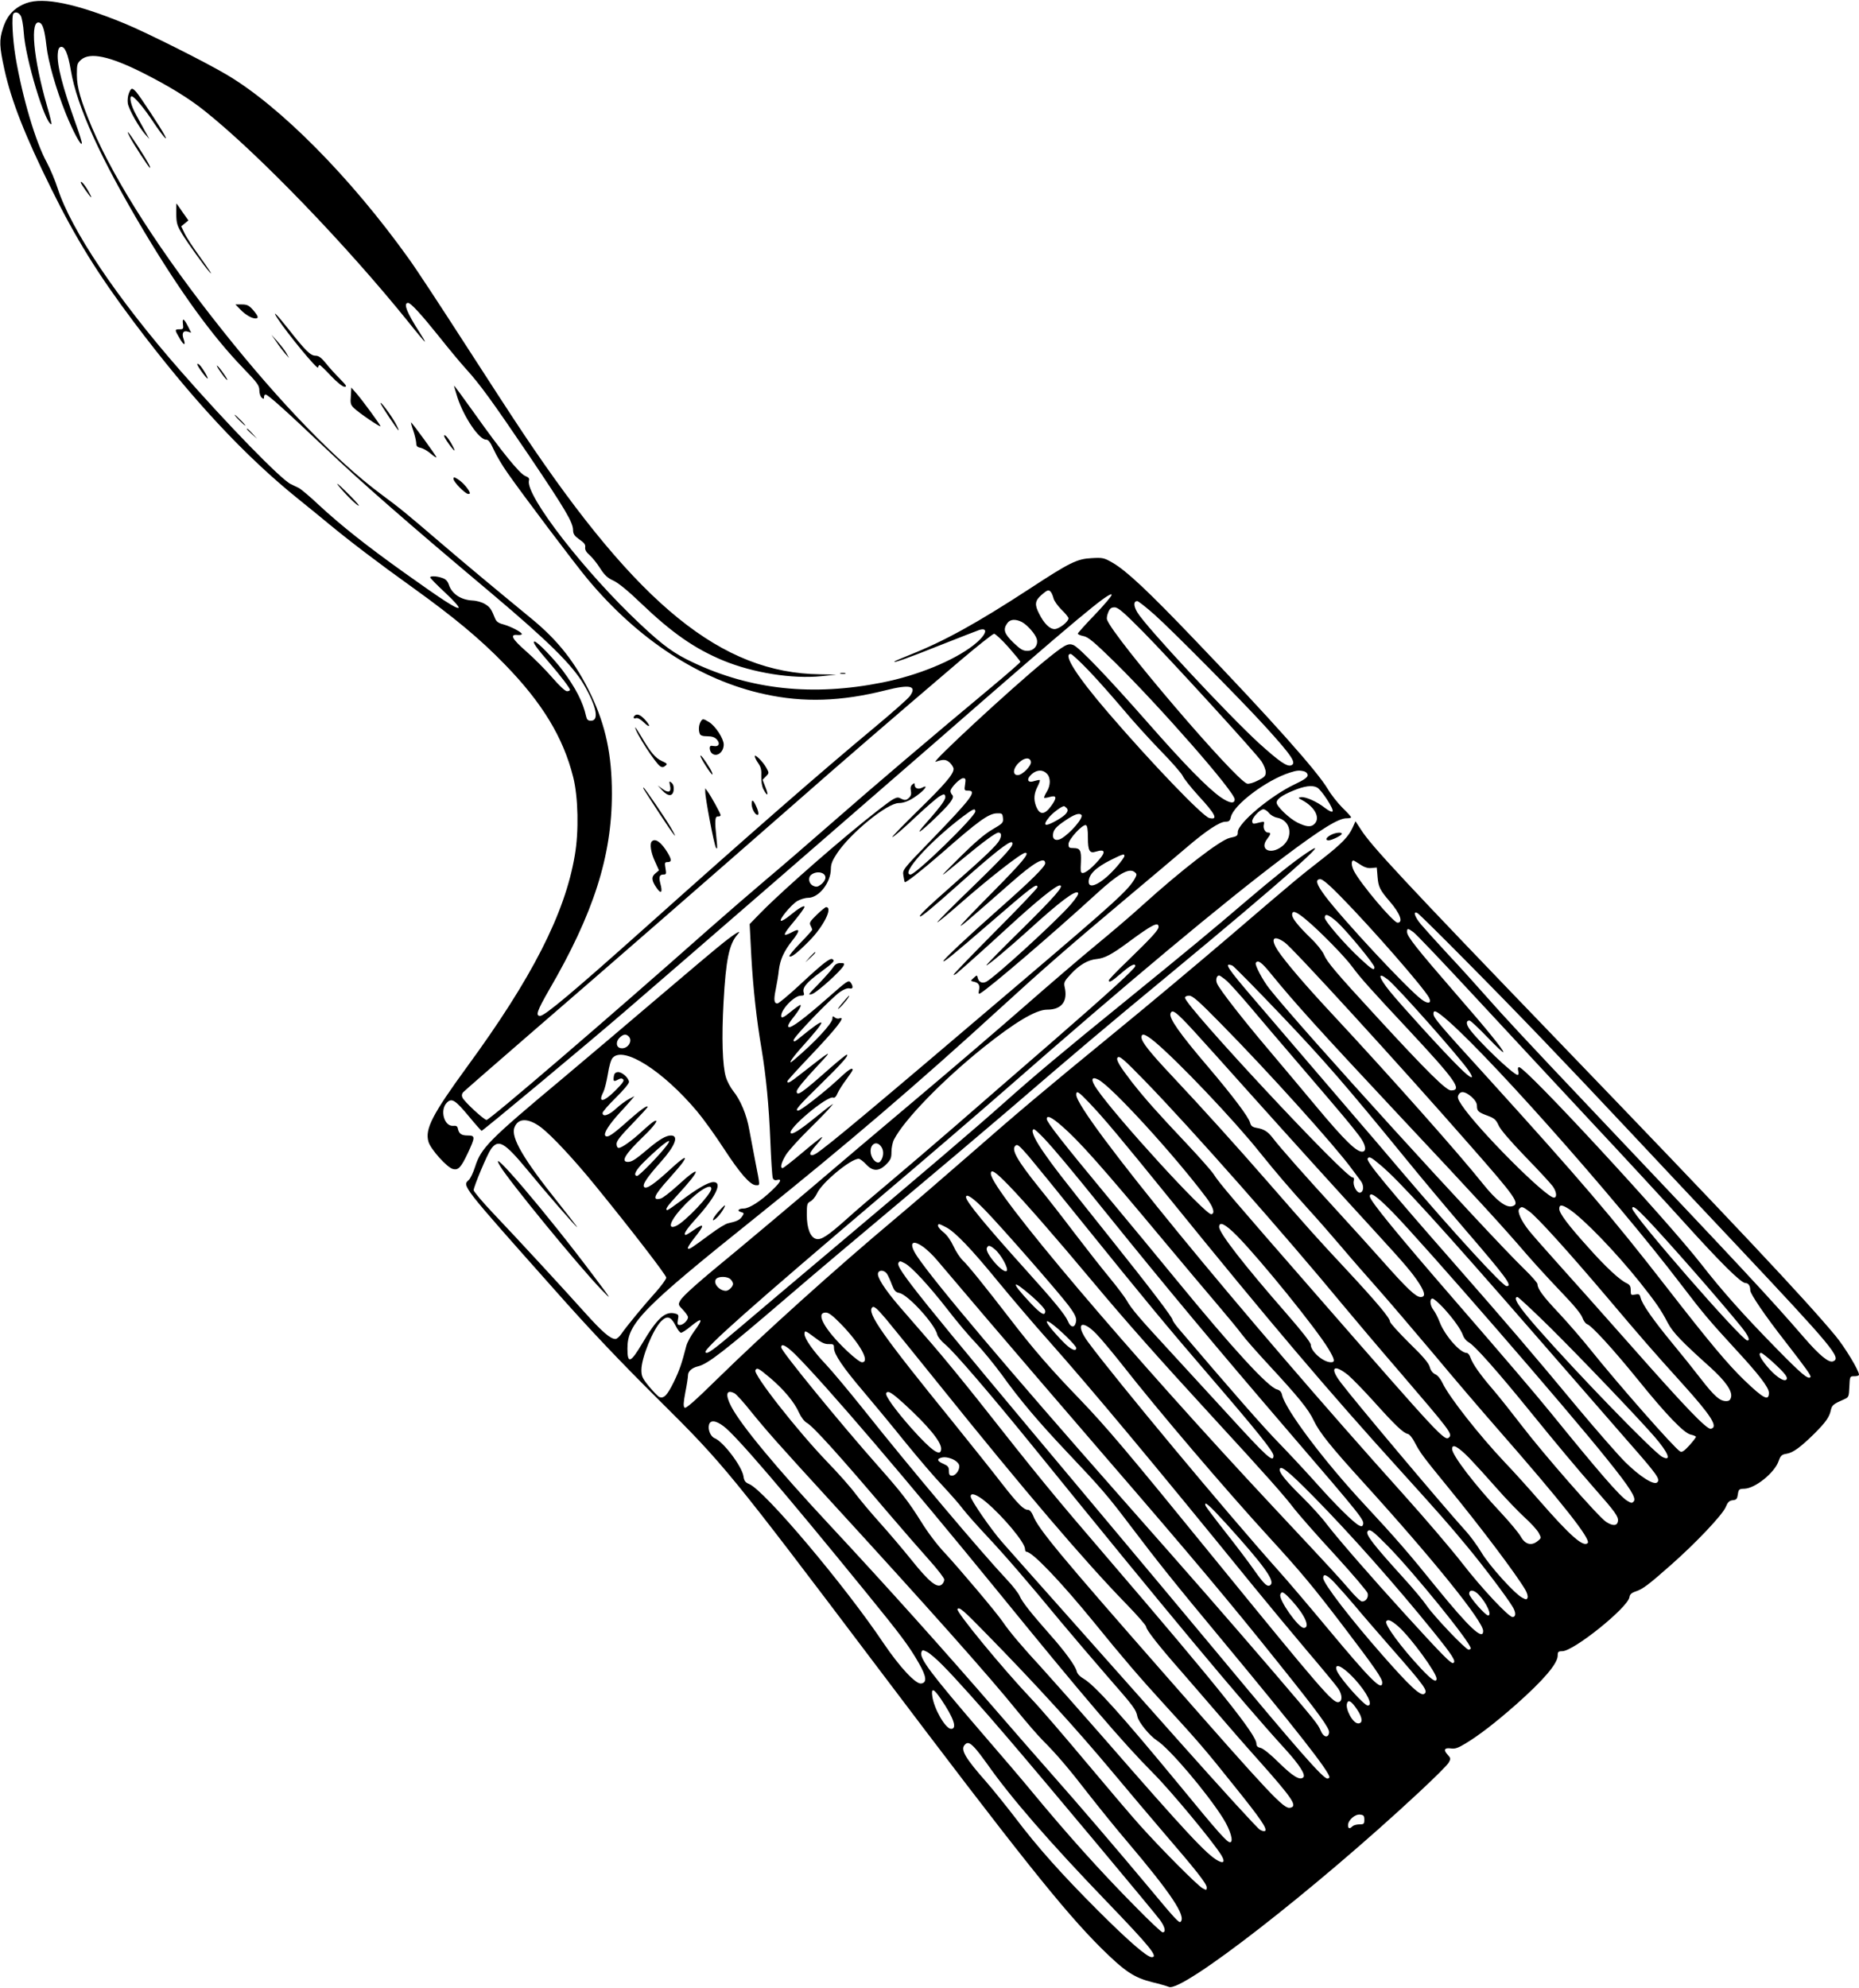<?xml version="1.0" standalone="no"?>
<!DOCTYPE svg PUBLIC "-//W3C//DTD SVG 20010904//EN" "http://www.w3.org/TR/2001/REC-SVG-20010904/DTD/svg10.dtd">
<svg xmlns="http://www.w3.org/2000/svg" version="1.0" width="1197" height="1280" viewBox="0 0 1197 1280" preserveAspectRatio="xMidYMid meet">
<g transform="translate(0,1280) scale(0.1,-0.1)" fill="#000000" stroke="none">
<path d="M170 12780 c-78 -29 -125 -79 -151 -162 -25 -77 -23 -117 10 -268 45 -202 132 -423 301 -765 158 -320 300 -550 530 -856 372 -495 716 -865 1065 -1145 61 -49 148 -120 195 -159 131 -108 314 -248 542 -411 267 -192 433 -331 588 -491 242 -248 377 -471 441 -727 32 -128 37 -349 10 -503 -63 -373 -275 -789 -693 -1360 -226 -310 -273 -402 -249 -484 15 -49 120 -166 158 -175 34 -9 52 11 95 102 49 105 49 114 -1 114 -40 0 -56 11 -63 45 -3 15 -11 19 -29 17 -59 -6 -89 103 -41 150 31 31 54 16 142 -90 41 -50 78 -91 81 -92 8 0 676 556 924 770 353 304 1686 1460 2030 1760 872 761 1094 947 1103 921 2 -6 -46 -63 -107 -127 -61 -63 -111 -119 -111 -123 0 -5 16 -12 36 -16 30 -5 67 -36 202 -168 297 -293 772 -835 772 -883 0 -30 -32 -26 -88 12 -85 59 -235 212 -478 489 -250 284 -437 480 -474 493 -34 13 -57 0 -187 -106 -215 -176 -739 -661 -698 -646 50 17 66 16 91 -6 13 -13 24 -31 24 -40 0 -34 -55 -98 -228 -267 -97 -95 -172 -172 -166 -172 6 -1 70 54 142 122 71 67 144 130 161 140 28 16 32 17 37 3 7 -19 -21 -59 -120 -171 -82 -91 -49 -73 65 37 91 88 117 124 100 141 -6 6 -11 17 -11 24 0 21 61 83 81 83 17 0 18 -5 13 -40 -6 -38 -5 -40 20 -40 59 0 23 -48 -237 -317 -186 -192 -186 -192 -180 -230 3 -21 7 -40 9 -42 6 -6 109 75 238 187 238 209 301 254 355 256 33 1 36 -1 39 -31 3 -29 -1 -34 -68 -73 -50 -29 -114 -84 -208 -177 -151 -150 -150 -150 24 -6 128 106 206 163 223 163 19 0 22 -19 7 -48 -17 -33 -91 -104 -306 -293 -161 -142 -220 -199 -205 -199 11 0 79 56 235 195 237 212 343 295 356 282 17 -16 -28 -67 -246 -279 -132 -127 -238 -234 -235 -236 2 -2 61 46 131 107 199 175 411 341 436 341 31 0 -19 -60 -209 -252 -119 -120 -213 -218 -208 -218 9 0 48 34 326 278 147 130 219 171 219 124 0 -21 -94 -114 -290 -287 -198 -175 -371 -337 -366 -343 6 -6 57 36 291 238 281 243 315 269 315 238 0 -6 -121 -134 -270 -283 -148 -149 -270 -275 -270 -280 0 -4 10 0 23 11 45 38 206 182 322 289 187 172 314 275 339 275 31 0 -30 -70 -235 -273 -133 -130 -240 -239 -238 -242 5 -5 148 115 274 229 197 180 299 256 316 239 7 -7 -9 -32 -50 -80 -95 -108 -481 -461 -540 -493 -25 -13 -48 -4 -55 23 -5 21 -5 21 -27 1 -20 -18 -20 -19 -3 -23 34 -6 45 -22 38 -54 -5 -24 -3 -28 9 -21 57 33 464 381 747 640 140 128 208 167 244 141 16 -12 17 -17 6 -38 -41 -76 -115 -144 -750 -684 -949 -808 -1228 -1041 -1303 -1090 -19 -12 -31 -15 -38 -8 -7 7 6 27 36 61 26 29 43 52 38 52 -4 0 -61 -45 -126 -100 -65 -55 -123 -100 -128 -100 -18 0 -8 37 22 86 17 27 84 101 148 164 64 63 125 126 136 140 l20 24 -21 -14 c-12 -8 -59 -46 -105 -83 -89 -72 -137 -102 -147 -92 -25 25 235 243 273 229 9 -4 19 6 28 28 8 18 33 58 56 88 22 30 41 58 41 62 0 20 -27 2 -102 -69 -84 -77 -232 -193 -249 -193 -24 0 2 30 137 162 143 140 195 198 176 198 -5 0 -54 -40 -109 -88 -182 -161 -213 -182 -213 -148 0 14 49 74 142 173 97 103 86 97 -122 -66 -65 -51 -80 -59 -80 -42 0 5 61 72 134 149 180 189 247 273 201 256 -8 -4 -22 -1 -30 6 -12 10 -15 9 -15 -7 0 -31 -113 -153 -248 -267 -44 -38 -20 3 44 75 181 201 177 218 -13 63 -27 -22 -33 -23 -33 -10 0 20 243 272 300 311 25 17 47 25 60 22 23 -6 26 11 7 38 -13 17 -23 10 -140 -93 -159 -140 -247 -206 -260 -193 -6 6 3 25 25 53 40 49 62 88 51 88 -5 0 -30 -18 -57 -40 -49 -41 -66 -48 -66 -30 0 43 85 130 126 130 21 0 24 4 19 20 -10 31 17 64 108 131 86 64 95 73 77 84 -15 9 -60 -25 -207 -162 -73 -68 -139 -123 -147 -123 -22 0 -25 23 -11 91 7 35 17 91 20 124 9 69 32 120 86 189 52 65 52 84 -1 55 -22 -12 -43 -20 -46 -16 -4 4 11 27 32 53 61 73 94 117 94 126 0 13 -39 -10 -92 -54 -26 -22 -53 -38 -59 -36 -16 5 63 101 104 127 19 11 51 21 70 21 70 0 146 97 147 186 0 32 10 56 40 101 87 131 323 323 397 323 39 0 82 20 136 63 40 33 50 55 16 37 -25 -14 -49 -6 -49 16 0 14 -3 14 -15 4 -11 -9 -14 -22 -10 -40 4 -19 1 -33 -10 -44 -19 -19 -29 -20 -56 -6 -25 14 -41 5 -149 -79 -220 -171 -604 -506 -754 -659 l-69 -71 11 -213 c12 -204 33 -401 66 -593 29 -175 47 -363 56 -585 5 -125 12 -234 16 -244 4 -11 14 -16 25 -13 37 10 28 -11 -30 -66 -73 -70 -147 -117 -182 -117 -35 0 -46 -16 -17 -23 20 -6 20 -8 6 -29 -15 -22 -34 -31 -89 -43 -15 -2 -67 -34 -115 -70 -133 -98 -133 -97 -144 -93 -6 2 12 32 39 66 71 88 69 103 -4 52 -24 -17 -46 -30 -49 -30 -19 0 2 34 58 96 134 147 182 244 120 244 -33 0 -104 -41 -209 -120 -44 -33 -83 -60 -87 -60 -19 0 -3 24 60 92 162 175 163 211 2 63 -45 -41 -93 -78 -106 -81 -58 -15 -43 21 52 126 42 47 83 95 91 108 33 48 2 31 -79 -44 -106 -97 -155 -131 -170 -116 -14 14 16 60 107 162 93 104 118 170 65 170 -31 0 -74 -25 -143 -83 -85 -72 -108 -87 -134 -87 -47 0 -18 50 94 158 76 72 112 123 74 103 -11 -6 -46 -35 -78 -65 -66 -61 -130 -106 -149 -106 -8 0 -14 11 -14 26 0 19 26 52 100 128 55 57 100 106 100 110 0 14 -45 -18 -124 -88 -104 -93 -134 -112 -148 -98 -14 14 24 74 96 152 28 30 60 66 71 79 l20 24 -35 -18 c-19 -10 -56 -37 -82 -61 -47 -44 -88 -57 -88 -29 0 8 38 52 85 98 47 46 85 91 85 101 0 26 -47 68 -73 64 -16 -2 -23 -11 -25 -30 -4 -31 0 -33 30 -17 14 8 23 8 31 0 8 -8 -7 -28 -50 -71 -77 -77 -115 -82 -78 -10 8 16 21 67 29 115 8 52 20 93 31 105 70 78 323 -83 543 -344 42 -50 118 -156 170 -236 106 -163 173 -240 210 -240 27 0 28 -13 -6 160 -11 58 -28 146 -37 195 -17 99 -57 194 -105 253 -17 22 -38 61 -46 88 -22 72 -28 252 -15 484 15 272 36 372 89 433 32 36 -7 14 -88 -50 -47 -37 -236 -196 -420 -353 -184 -157 -463 -393 -620 -525 -473 -395 -523 -446 -561 -567 -12 -37 -30 -75 -40 -84 -43 -39 -52 -28 550 -705 231 -261 422 -462 671 -709 421 -418 457 -461 1415 -1730 909 -1204 1195 -1562 1434 -1800 155 -153 212 -191 331 -221 47 -11 94 -25 106 -30 81 -40 938 626 1609 1251 99 92 187 179 194 194 13 24 12 28 -8 50 -29 31 -20 46 22 40 25 -4 46 3 92 31 88 53 193 134 326 251 177 157 269 264 269 316 0 24 4 28 29 28 74 0 423 281 433 348 2 17 13 28 41 37 46 16 80 41 227 171 160 141 328 319 351 370 14 34 23 43 46 46 24 2 29 9 33 38 5 33 8 35 42 36 70 2 195 103 221 179 12 34 19 41 50 46 43 7 89 41 178 128 76 76 99 109 108 154 7 31 17 39 86 69 29 13 30 16 33 81 3 67 3 67 32 67 17 0 30 4 30 10 0 27 -90 176 -151 250 -193 233 -650 719 -1778 1890 -1003 1041 -1210 1263 -1277 1368 l-36 55 -18 -40 c-26 -58 -70 -104 -194 -201 -150 -117 -168 -131 -596 -498 -206 -176 -539 -455 -740 -619 -470 -385 -615 -507 -950 -800 -151 -132 -360 -312 -465 -400 -384 -322 -848 -740 -1143 -1029 -151 -148 -206 -196 -214 -188 -9 9 -7 34 5 99 10 49 17 97 17 109 0 26 26 49 65 58 63 15 167 96 575 446 151 130 471 400 710 600 239 200 558 470 709 599 471 405 617 528 1033 872 722 597 1095 926 890 787 -84 -56 -213 -160 -387 -308 -218 -187 -383 -323 -785 -650 -395 -320 -592 -486 -770 -645 -186 -166 -532 -461 -1080 -922 -256 -215 -539 -455 -630 -532 -171 -145 -205 -170 -217 -157 -18 18 285 287 1151 1022 253 214 609 520 791 679 774 678 1388 1191 1782 1488 242 182 354 251 405 249 16 0 28 3 28 7 0 3 -25 31 -56 61 -30 30 -73 84 -94 120 -68 115 -364 447 -856 960 -304 318 -441 446 -531 498 -54 31 -63 33 -133 29 -95 -5 -139 -26 -400 -197 -342 -223 -551 -338 -770 -425 -52 -21 -97 -40 -100 -43 -14 -14 78 18 290 103 129 51 245 96 257 100 63 18 41 -37 -39 -99 -127 -99 -360 -195 -588 -240 -446 -89 -844 -47 -1219 130 -119 56 -189 106 -332 240 -358 334 -748 836 -723 931 4 13 -3 21 -24 29 -35 13 -156 162 -329 406 -70 98 -128 177 -129 175 -1 -1 9 -36 22 -77 42 -127 139 -270 183 -270 16 0 28 -16 51 -66 16 -36 55 -102 87 -147 93 -134 434 -586 515 -683 327 -393 728 -654 1142 -743 250 -55 493 -47 778 25 159 40 204 29 157 -37 -12 -17 -115 -108 -228 -202 -351 -292 -782 -668 -1491 -1302 -441 -394 -632 -555 -662 -555 -31 0 -20 32 57 166 287 493 405 862 405 1265 0 250 -40 438 -135 637 -98 205 -212 350 -386 492 -242 199 -415 343 -574 479 -238 204 -265 226 -396 323 -284 212 -645 584 -1014 1048 -395 495 -696 963 -843 1310 -71 169 -97 258 -97 338 0 68 2 75 28 98 57 49 183 22 391 -82 173 -87 303 -167 404 -248 344 -274 912 -863 1311 -1358 56 -71 105 -128 107 -128 3 0 -12 26 -33 58 -84 130 -108 192 -75 192 17 0 84 -73 197 -214 62 -78 140 -172 172 -207 94 -103 171 -210 407 -558 236 -350 286 -434 286 -484 1 -26 9 -37 41 -60 31 -21 40 -33 37 -51 -2 -16 7 -31 28 -49 17 -15 48 -53 68 -85 29 -45 48 -63 86 -80 31 -14 96 -67 180 -148 200 -191 344 -290 526 -366 194 -80 446 -120 634 -101 l95 10 -105 2 c-633 8 -1168 442 -1908 1547 -66 98 -240 366 -387 594 -147 228 -305 469 -353 535 -374 523 -826 979 -1170 1183 -132 79 -521 274 -660 331 -312 128 -521 171 -632 131z m-36 -82 c7 -13 16 -61 19 -108 10 -164 138 -590 178 -590 3 0 -9 53 -28 117 -89 309 -112 561 -48 537 21 -8 33 -51 44 -149 11 -101 61 -277 125 -437 46 -113 97 -209 103 -192 2 5 -15 61 -38 124 -88 246 -123 383 -117 455 2 28 8 41 20 43 25 5 46 -43 64 -150 39 -233 193 -570 470 -1035 237 -396 441 -677 641 -884 91 -94 103 -111 103 -142 0 -19 7 -40 15 -47 12 -10 15 -10 15 4 0 9 4 16 10 16 15 0 122 -96 385 -345 239 -227 519 -472 1070 -935 363 -306 520 -461 593 -585 83 -142 102 -235 47 -235 -19 0 -26 7 -31 28 -20 92 -67 183 -152 297 -59 78 -163 185 -180 185 -17 0 12 -41 98 -140 69 -80 130 -160 130 -171 0 -5 -9 -9 -19 -9 -12 0 -49 35 -96 89 -42 49 -117 124 -166 167 -92 80 -109 112 -56 106 15 -1 27 1 27 6 0 12 -69 48 -118 62 -32 8 -46 18 -54 38 -24 60 -33 74 -65 93 -19 12 -54 22 -81 23 -75 4 -133 43 -152 102 -8 23 -20 36 -42 43 -36 13 -78 14 -78 4 0 -5 43 -49 97 -99 57 -53 92 -93 86 -97 -13 -8 -99 47 -351 227 -236 168 -409 305 -549 435 -58 55 -117 104 -130 110 -12 6 -35 17 -50 24 -62 28 -413 389 -713 732 -405 462 -702 904 -789 1173 -16 51 -48 125 -69 165 -72 130 -157 416 -202 680 -19 116 -27 267 -13 280 13 13 33 7 47 -15z m6633 -3710 c6 -7 13 -26 17 -41 4 -16 27 -48 51 -72 25 -24 45 -49 45 -55 0 -23 -61 -70 -90 -70 -31 0 -68 36 -100 101 -29 56 -26 82 15 118 39 34 48 37 62 19z m669 -147 c113 -101 560 -552 709 -716 174 -191 205 -238 169 -252 -27 -10 -75 23 -206 141 -201 184 -732 754 -785 844 -25 42 -25 72 0 72 7 0 58 -40 113 -89z m-76 -108 c183 -186 723 -777 763 -835 15 -23 27 -54 27 -69 0 -24 -8 -33 -51 -54 -28 -15 -58 -23 -69 -20 -77 25 -860 941 -902 1056 -3 8 0 29 8 47 10 25 19 32 41 32 22 0 57 -30 183 -157z m-781 63 c36 -19 89 -79 97 -111 10 -40 -19 -75 -61 -75 -29 0 -45 10 -90 53 -59 57 -68 85 -39 125 18 26 52 28 93 8z m-86 -162 c42 -48 77 -90 77 -95 0 -4 -80 -74 -177 -155 -412 -343 -765 -644 -1028 -874 -154 -135 -350 -304 -435 -375 -85 -72 -252 -216 -370 -320 -641 -568 -1407 -1225 -1427 -1225 -16 0 -139 113 -155 143 -6 13 -5 23 3 34 7 8 209 184 448 391 496 428 1185 1029 1690 1471 321 282 576 502 1066 920 110 93 207 170 216 171 8 0 50 -39 92 -86z m516 -150 c56 -58 154 -169 220 -247 65 -78 176 -200 246 -272 70 -71 133 -144 141 -161 7 -17 52 -73 99 -125 113 -122 131 -160 71 -145 -42 10 -375 357 -649 676 -204 237 -295 380 -243 380 8 0 59 -48 115 -106z m-371 -588 c5 -25 -55 -86 -85 -86 -35 0 -31 45 9 81 34 33 71 35 76 5z m102 -76 c26 -26 26 -76 -1 -119 -11 -18 -18 -35 -16 -37 2 -2 18 0 35 5 44 13 49 -2 16 -50 -47 -68 -80 -70 -104 -6 -15 42 -12 78 10 122 11 21 18 41 15 43 -2 2 -18 -1 -35 -6 -44 -16 -54 12 -16 45 33 28 69 30 96 3z m1658 14 c13 -4 22 -14 22 -25 0 -13 -23 -30 -85 -59 -155 -74 -365 -250 -365 -307 0 -24 -4 -27 -51 -37 -61 -13 -312 -207 -564 -435 -71 -65 -209 -182 -305 -261 -96 -79 -301 -255 -455 -390 -154 -135 -467 -403 -695 -595 -228 -192 -537 -453 -685 -580 -149 -126 -358 -302 -464 -390 -257 -211 -353 -296 -371 -328 -14 -25 -13 -28 18 -60 17 -18 32 -39 32 -47 0 -20 -31 -50 -52 -50 -16 0 -18 5 -13 34 6 30 4 34 -19 40 -64 16 -116 -32 -212 -195 -74 -124 -94 -131 -94 -31 0 163 92 257 830 848 579 464 1039 857 1570 1343 271 248 451 405 810 706 157 132 332 279 389 328 127 109 215 167 252 167 22 0 29 6 34 29 17 79 229 239 380 287 46 15 62 16 93 8z m83 -104 c28 -15 111 -142 99 -154 -5 -5 -24 4 -49 23 -50 40 -125 73 -154 69 -20 -3 -20 -5 9 -20 81 -44 117 -114 78 -152 -22 -23 -52 -20 -111 9 -53 27 -133 104 -133 128 0 22 34 47 107 77 72 30 122 37 154 20z m-1613 -132 c18 -18 -3 -45 -61 -78 -80 -46 -99 -38 -50 21 24 28 79 69 94 69 3 0 10 -5 17 -12z m-588 -22 c0 -33 -383 -406 -417 -406 -68 0 125 214 338 374 65 49 79 55 79 32z m1891 -10 c10 -13 34 -27 52 -30 89 -17 108 -124 33 -184 -75 -59 -150 -21 -96 48 23 30 25 40 5 40 -19 0 -34 28 -27 53 4 18 2 19 -24 13 -46 -12 -48 -12 -51 5 -5 20 49 79 72 79 9 0 26 -11 36 -24z m-1208 -12 c17 -17 -74 -122 -132 -154 -29 -15 -51 -6 -51 20 0 36 17 56 81 99 58 39 88 49 102 35z m42 -148 c0 -82 11 -102 50 -89 68 21 68 -5 -1 -77 -54 -56 -92 -76 -95 -47 -1 6 -1 33 1 59 3 72 -5 88 -46 88 -30 0 -34 3 -34 26 0 31 91 129 112 122 9 -3 13 -28 13 -82z m235 -117 c0 -6 -21 -36 -47 -66 -91 -106 -183 -156 -183 -100 0 48 45 92 145 142 77 38 85 40 85 24z m1519 -55 c27 -18 50 -25 73 -22 l33 3 5 -60 c5 -65 16 -86 79 -159 66 -76 88 -136 50 -136 -27 0 -238 250 -281 333 -17 34 -19 67 -3 67 3 0 23 -12 44 -26z m-3444 -84 c0 -13 -12 -31 -27 -43 -23 -17 -31 -19 -53 -9 -27 13 -34 52 -12 70 35 28 92 17 92 -18z m3320 -124 c201 -205 531 -583 566 -648 20 -38 -6 -44 -48 -12 -93 70 -506 513 -620 665 -57 76 -67 109 -31 109 14 0 59 -38 133 -114z m-227 -145 c90 -75 251 -239 300 -306 47 -65 122 -149 357 -400 308 -330 354 -395 278 -395 -31 0 -153 120 -475 470 -270 293 -323 356 -344 406 -9 21 -46 68 -83 103 -85 83 -121 129 -121 152 0 31 25 22 88 -30z m1032 -268 c344 -347 635 -651 1059 -1103 168 -179 474 -505 682 -725 622 -661 678 -728 622 -749 -27 -11 -87 38 -185 151 -223 258 -391 438 -1344 1443 -470 496 -593 629 -704 755 -58 66 -168 188 -246 271 -77 83 -157 172 -177 196 -40 49 -50 86 -19 69 9 -5 150 -144 312 -308z m-829 250 c61 -56 239 -271 239 -290 0 -24 -17 -14 -91 55 -97 89 -229 242 -229 264 0 30 25 21 81 -29z m-1151 -30 c0 -20 -44 -68 -208 -227 -62 -59 -112 -112 -112 -117 0 -18 18 -8 80 46 59 51 90 67 90 46 0 -16 -170 -171 -544 -496 -203 -176 -480 -416 -615 -534 -135 -117 -325 -279 -421 -360 -96 -80 -219 -185 -273 -234 -125 -112 -169 -141 -201 -133 -38 9 -61 68 -61 156 0 68 2 75 24 86 13 7 31 29 41 50 30 69 217 224 269 224 8 0 29 -16 47 -35 43 -47 83 -48 130 -1 29 29 34 41 34 80 0 26 7 61 16 79 64 126 311 381 574 592 205 164 340 245 412 245 94 0 135 53 113 147 -6 28 -2 37 41 83 55 59 110 91 166 96 50 5 96 29 199 105 155 115 199 138 199 102z m1641 -34 c16 -11 195 -199 397 -417 202 -218 538 -579 746 -802 209 -223 477 -513 596 -645 243 -269 371 -395 399 -395 19 0 31 -18 31 -47 0 -23 95 -163 224 -328 141 -182 171 -224 163 -231 -15 -16 -58 21 -218 184 -211 215 -351 372 -484 543 -227 291 -1131 1269 -1174 1269 -7 0 -9 -10 -5 -25 4 -15 2 -25 -4 -25 -27 0 -257 220 -311 297 -22 32 -21 53 1 53 7 0 58 -48 115 -107 57 -60 103 -103 103 -96 0 15 -104 144 -295 363 -266 307 -325 381 -325 411 0 24 5 24 41 -2z m-829 -66 c51 -35 736 -784 1187 -1299 301 -342 330 -383 280 -399 -40 -13 -102 34 -189 142 -151 190 -594 689 -975 1098 -169 181 -298 332 -346 404 -52 79 -30 105 43 54z m-90 -200 c153 -188 316 -368 817 -903 519 -553 672 -720 831 -905 52 -60 152 -169 221 -241 83 -86 130 -143 138 -167 7 -20 21 -39 31 -42 28 -9 164 -157 324 -354 184 -228 300 -349 344 -357 17 -4 32 -10 32 -14 0 -5 -19 -29 -43 -56 -33 -36 -47 -45 -59 -38 -35 19 -405 440 -580 659 -53 66 -143 170 -201 232 -101 107 -137 155 -137 186 0 8 -37 50 -81 93 -251 243 -1458 1570 -1646 1810 -42 53 -95 153 -87 165 13 22 38 4 96 -68z m-247 51 c9 -4 149 -146 311 -316 283 -297 418 -453 806 -928 96 -118 266 -321 377 -450 272 -316 312 -370 272 -370 -25 0 -342 345 -678 740 -105 124 -240 282 -300 351 -59 69 -194 227 -300 350 -105 123 -259 302 -341 398 -182 212 -205 247 -147 225z m-33 -101 c22 -21 86 -92 142 -158 55 -66 209 -246 341 -400 271 -316 316 -370 368 -439 37 -49 48 -91 25 -99 -36 -12 -115 64 -314 303 -71 85 -205 245 -298 355 -168 198 -309 380 -329 422 -11 24 -4 53 13 53 5 0 29 -17 52 -37z m1033 12 c56 -42 464 -502 522 -588 43 -63 16 -55 -58 19 -96 93 -377 402 -450 492 -75 93 -81 129 -14 77z m-1074 -285 c301 -305 729 -780 841 -932 21 -29 47 -64 58 -78 24 -29 22 -73 -2 -78 -21 -4 -49 47 -41 76 3 14 1 22 -8 22 -48 0 -1079 1105 -1079 1157 0 7 11 13 27 13 22 0 62 -35 204 -180z m-178 -43 c62 -68 228 -252 367 -408 286 -319 565 -627 810 -894 190 -207 235 -261 279 -329 38 -60 40 -86 8 -86 -30 0 -87 54 -238 224 -68 77 -205 228 -303 335 -201 219 -367 407 -410 464 -33 43 -57 58 -105 66 -27 5 -36 12 -42 34 -10 37 -114 175 -273 362 -181 212 -251 312 -239 341 11 29 35 11 146 -109z m1593 101 c232 -176 1108 -1159 1549 -1738 141 -185 180 -231 349 -415 151 -163 216 -248 216 -281 0 -56 -33 -40 -158 80 -106 102 -226 245 -504 603 -353 454 -550 684 -1141 1336 -330 362 -357 395 -357 421 0 22 12 20 46 -6z m-5228 -140 c29 -29 -6 -83 -50 -76 -31 4 -35 41 -9 67 24 24 42 26 59 9z m3389 -36 c149 -125 509 -503 674 -710 115 -142 178 -216 323 -377 55 -60 147 -166 205 -234 58 -69 164 -190 235 -270 71 -80 230 -267 355 -415 124 -149 307 -363 407 -477 423 -483 610 -720 587 -743 -28 -28 -112 46 -307 269 -72 83 -173 195 -226 250 -165 174 -362 425 -402 512 -11 24 -30 48 -45 55 -18 8 -31 25 -37 48 -7 25 -43 68 -133 155 -67 67 -123 128 -123 137 0 23 -86 125 -284 338 -186 199 -229 247 -502 560 -197 226 -418 471 -619 685 -143 152 -195 218 -195 247 0 30 25 21 87 -30z m-60 -256 c294 -303 881 -967 1273 -1441 68 -82 232 -276 365 -430 320 -373 338 -396 316 -418 -28 -28 -54 0 -842 903 -558 639 -638 733 -674 790 -14 22 -92 110 -173 196 -190 201 -268 289 -354 398 -76 99 -102 141 -93 156 11 18 38 -6 182 -154z m-304 13 c87 -46 488 -484 695 -760 45 -60 57 -101 32 -106 -35 -8 -608 618 -736 804 -43 61 -39 87 9 62z m-62 -146 c95 -99 202 -227 519 -618 646 -797 1030 -1249 1485 -1750 247 -273 311 -345 431 -490 108 -130 257 -328 293 -388 23 -37 23 -67 0 -67 -25 0 -198 184 -322 344 -73 94 -240 289 -371 435 -1059 1178 -2116 2468 -2116 2583 0 30 14 21 81 -49z m2464 36 c24 -22 35 -40 35 -59 0 -33 9 -41 72 -64 40 -15 51 -25 67 -60 11 -27 75 -101 172 -202 85 -87 164 -173 177 -191 25 -35 29 -73 8 -73 -52 0 -492 441 -595 597 -24 36 -28 50 -20 64 14 28 43 23 84 -12z m-2638 -188 c111 -96 257 -260 658 -741 126 -151 282 -336 346 -411 64 -75 134 -160 156 -190 22 -30 101 -119 175 -199 189 -204 254 -284 287 -355 37 -77 107 -165 319 -398 454 -500 772 -895 772 -957 0 -64 -91 22 -304 284 -169 210 -261 316 -461 531 -261 280 -509 611 -530 705 -4 19 -14 30 -32 35 -57 14 -283 260 -648 705 -110 134 -312 379 -450 544 -282 340 -385 472 -385 492 0 27 30 13 97 -45z m-3353 -9 c67 -51 214 -208 351 -377 226 -277 455 -574 455 -590 0 -10 -31 -52 -68 -94 -77 -85 -187 -219 -221 -268 -12 -18 -29 -33 -38 -33 -33 0 -86 46 -200 173 -140 156 -421 461 -591 640 -67 71 -122 136 -122 145 0 23 87 230 111 264 48 67 86 46 235 -134 124 -151 313 -368 320 -368 2 0 -53 71 -122 158 -224 280 -305 419 -282 482 23 64 89 64 172 2z m3237 -69 c72 -77 166 -189 399 -478 397 -492 710 -867 1185 -1420 465 -541 482 -562 471 -591 -4 -12 -10 -12 -26 -4 -36 19 -151 133 -273 270 -66 74 -175 191 -242 260 -100 102 -311 343 -642 732 -24 28 -43 55 -43 61 0 15 -141 201 -408 535 -310 388 -360 453 -432 558 -54 79 -75 134 -52 134 5 0 33 -26 63 -57z m-2434 -55 c-46 -60 -172 -188 -184 -188 -29 0 -9 40 50 96 123 120 193 167 134 92z m1389 -3 c17 -25 13 -67 -8 -92 -15 -18 -44 1 -57 37 -22 65 30 109 65 55z m950 -62 c36 -43 193 -235 347 -427 386 -478 542 -667 822 -992 294 -341 405 -479 405 -505 0 -48 -38 -14 -293 265 -111 121 -283 308 -382 416 -192 208 -240 264 -272 321 -11 19 -62 87 -114 150 -52 63 -152 191 -223 284 -71 94 -173 225 -227 291 -138 172 -178 242 -152 267 13 14 24 5 89 -70z m2261 -52 c119 -98 396 -403 1008 -1106 225 -258 490 -562 588 -675 190 -216 208 -243 188 -263 -21 -21 -112 37 -207 131 -48 48 -186 206 -308 352 -287 346 -450 536 -791 925 -431 491 -570 659 -559 676 9 16 22 10 81 -40z m-2396 -128 c104 -107 305 -337 544 -623 215 -257 427 -496 780 -880 334 -363 454 -498 520 -585 30 -38 146 -171 260 -294 113 -124 208 -235 211 -248 7 -27 -11 -53 -36 -53 -9 0 -46 35 -82 78 -68 79 -110 125 -478 518 -930 993 -1830 2054 -1830 2158 0 32 28 14 111 -71z m-1911 -26 c0 -35 -169 -213 -226 -239 -56 -26 -42 27 27 105 97 109 199 177 199 134z m4385 -149 c192 -195 1130 -1275 1386 -1596 145 -180 186 -246 169 -267 -11 -13 -16 -13 -42 3 -45 26 -179 180 -493 567 -105 129 -301 358 -615 720 -372 429 -550 646 -550 673 0 33 45 2 145 -100z m-2619 8 c112 -116 463 -517 533 -609 49 -66 58 -88 45 -121 -10 -26 -33 -18 -47 17 -19 44 -87 127 -280 341 -246 273 -377 431 -377 459 0 27 48 -6 126 -87z m3760 8 c94 -64 294 -271 449 -464 105 -132 139 -180 184 -267 33 -62 89 -120 274 -286 97 -88 143 -153 133 -192 -5 -19 -13 -25 -32 -25 -40 0 -76 32 -162 143 -43 56 -127 161 -186 232 -121 147 -191 247 -202 289 -6 24 -10 27 -35 22 -27 -5 -29 -4 -29 28 0 26 -6 35 -26 45 -43 19 -136 105 -245 228 -132 146 -189 222 -189 251 0 29 18 28 66 -4z m-259 -13 c50 -36 246 -252 508 -561 221 -261 278 -327 475 -545 189 -209 236 -283 186 -293 -26 -6 -166 140 -526 548 -168 190 -372 419 -454 510 -82 91 -167 188 -189 215 -52 65 -79 125 -65 142 15 18 20 17 65 -16z m756 -48 c132 -138 475 -529 610 -696 44 -55 58 -87 38 -87 -35 0 -741 810 -741 850 0 22 23 6 93 -67z m-4511 -54 c58 -30 161 -137 339 -355 85 -103 232 -276 328 -383 272 -307 653 -763 1306 -1566 94 -115 250 -303 348 -419 98 -115 190 -226 204 -247 27 -41 28 -82 1 -87 -36 -7 -117 88 -798 923 -572 703 -700 853 -875 1035 -176 182 -291 314 -434 500 -175 227 -278 354 -311 385 -18 17 -45 58 -60 91 -17 37 -42 73 -64 90 -20 16 -36 35 -36 42 0 16 4 16 52 -9z m1874 -56 c152 -155 509 -596 588 -727 41 -69 44 -86 16 -86 -50 0 -130 70 -130 113 0 14 -59 89 -163 208 -264 302 -427 511 -427 550 0 39 40 19 116 -58z m-2019 -72 c22 -16 61 -53 86 -83 25 -29 168 -197 317 -373 150 -176 494 -577 765 -891 555 -642 812 -948 1120 -1334 259 -323 327 -417 323 -444 -5 -37 -36 -31 -53 10 -19 45 -32 61 -304 379 -319 371 -498 576 -991 1134 -713 808 -1194 1377 -1306 1545 -55 83 -33 112 43 57z m460 -15 c38 -32 89 -124 75 -138 -21 -21 -141 115 -128 147 8 21 20 19 53 -9z m-579 -90 c42 -22 158 -148 273 -296 57 -74 139 -172 183 -217 43 -45 117 -136 165 -201 119 -166 235 -303 424 -503 214 -226 257 -275 400 -464 181 -239 282 -366 598 -746 470 -566 689 -845 689 -880 0 -5 -6 -9 -13 -9 -28 0 -183 176 -702 800 -181 217 -561 672 -845 1010 -1092 1302 -1234 1479 -1215 1510 8 13 11 13 43 -4z m-116 -68 c8 -13 22 -44 31 -69 15 -38 23 -48 48 -53 56 -11 230 -202 244 -268 4 -15 26 -43 51 -63 56 -46 290 -318 566 -658 859 -1060 1340 -1637 1623 -1947 93 -102 133 -166 117 -182 -22 -22 -67 6 -156 93 -54 54 -102 92 -118 96 -20 4 -28 12 -28 27 0 58 -244 363 -958 1195 -343 399 -441 518 -838 1022 -89 112 -219 271 -290 353 -71 82 -168 194 -216 249 -91 106 -144 188 -134 212 8 22 42 18 58 -7z m-1008 -34 c9 -8 16 -22 16 -29 0 -18 -28 -45 -46 -45 -43 0 -85 50 -63 76 15 19 74 18 93 -2z m1940 -109 c53 -47 86 -83 86 -95 0 -36 -27 -21 -99 56 -126 134 -119 154 13 39z m3333 -197 c196 -194 573 -588 676 -707 90 -104 113 -163 50 -130 -55 29 -546 535 -804 829 -121 138 -161 200 -128 200 6 0 99 -87 206 -192z m-683 122 c64 -70 113 -138 127 -179 5 -15 21 -34 35 -42 39 -20 193 -195 399 -449 163 -201 297 -361 410 -490 135 -153 157 -184 153 -212 -4 -32 -33 -34 -77 -5 -50 33 -405 439 -544 621 -59 77 -140 179 -180 226 -85 98 -134 168 -149 210 -5 17 -16 30 -24 30 -43 0 -143 115 -175 201 -11 29 -29 63 -40 77 -22 29 -25 72 -5 72 8 0 39 -27 70 -60z m-3588 -73 c33 -40 184 -225 334 -412 561 -698 944 -1146 1212 -1421 70 -72 128 -138 128 -147 0 -19 84 -126 224 -285 56 -65 160 -184 231 -267 70 -82 193 -223 273 -312 217 -244 249 -292 199 -301 -41 -8 -119 74 -798 848 -682 777 -824 947 -857 1033 -9 22 -22 37 -32 37 -29 0 -64 35 -171 172 -56 73 -198 250 -313 393 -454 559 -555 703 -520 738 11 11 29 -4 90 -76z m-291 -31 c125 -129 189 -246 135 -246 -11 0 -53 32 -95 72 -145 137 -207 248 -138 248 19 0 44 -19 98 -74z m-1066 -8 c13 -27 29 -48 36 -48 7 0 35 18 61 40 77 63 85 52 24 -30 -22 -30 -45 -72 -51 -95 -29 -113 -44 -157 -81 -233 -41 -83 -63 -107 -92 -96 -8 3 -38 34 -66 67 -44 54 -50 67 -50 108 0 77 74 260 127 313 38 38 63 31 92 -26z m2517 -72 c35 -34 64 -67 64 -74 0 -27 -38 -9 -86 41 -150 155 -133 181 22 33z m193 17 c31 -32 105 -121 166 -198 226 -289 665 -804 950 -1115 206 -225 282 -317 478 -574 200 -263 247 -331 247 -358 0 -58 -69 10 -350 347 -119 143 -261 310 -315 370 -336 376 -1058 1243 -1228 1474 -86 116 -47 155 52 54z m-1811 -25 c40 -31 62 -42 88 -41 31 1 34 -2 34 -26 0 -39 58 -125 191 -281 63 -74 182 -218 264 -320 83 -102 191 -229 242 -282 50 -54 110 -121 131 -150 22 -29 91 -107 153 -173 119 -127 258 -287 480 -556 75 -90 211 -249 302 -354 168 -192 181 -209 191 -257 8 -36 79 -123 124 -152 80 -50 323 -336 428 -503 47 -75 69 -153 44 -153 -20 0 -75 62 -327 369 -373 452 -545 643 -616 684 -23 13 -40 31 -44 47 -8 35 -76 129 -175 240 -120 136 -177 208 -193 246 -7 17 -44 65 -82 105 -169 180 -622 717 -920 1092 -96 120 -207 253 -247 295 -78 82 -136 164 -136 194 0 25 6 23 68 -24z m-130 -105 c195 -194 719 -807 1307 -1528 553 -679 800 -969 1004 -1174 117 -118 390 -448 436 -526 24 -40 15 -54 -22 -34 -72 38 -207 183 -743 798 -156 178 -333 378 -394 445 -123 133 -206 231 -250 296 -40 59 -275 337 -372 442 -48 50 -112 135 -153 202 -80 128 -129 191 -277 358 -243 274 -624 740 -624 764 0 28 30 13 88 -43z m6295 -50 c83 -76 102 -102 89 -115 -16 -16 -75 25 -127 89 -43 53 -56 83 -35 83 6 0 38 -26 73 -57z m-6455 -103 c87 -73 158 -158 187 -225 14 -30 34 -56 50 -65 40 -21 217 -218 520 -575 94 -110 214 -248 268 -308 53 -59 97 -116 97 -126 0 -10 -7 -25 -16 -32 -30 -25 -82 17 -194 157 -58 72 -150 180 -204 240 -54 60 -124 143 -155 184 -30 41 -112 134 -181 205 -194 201 -482 568 -466 594 11 18 19 14 94 -49z m3722 18 c28 -24 104 -102 168 -173 132 -147 188 -201 216 -206 11 -2 31 -26 46 -56 34 -65 50 -87 210 -283 214 -261 440 -561 501 -664 12 -20 18 -43 15 -51 -5 -14 -9 -14 -34 -1 -49 25 -214 208 -264 293 -26 43 -73 108 -106 143 -147 163 -707 827 -800 951 -72 95 -45 121 48 47z m-3950 -118 c11 -6 57 -56 102 -113 109 -134 179 -213 517 -582 617 -673 1024 -1130 1201 -1350 58 -71 132 -157 165 -190 88 -88 167 -180 302 -355 67 -85 175 -219 242 -297 282 -333 379 -479 343 -515 -10 -10 -34 16 -218 237 -183 219 -450 531 -609 710 -83 94 -238 271 -345 395 -358 414 -719 816 -1086 1210 -344 369 -573 645 -636 766 -40 77 -31 112 22 84z m1091 -67 c154 -141 239 -244 239 -289 0 -58 -60 -16 -192 132 -102 115 -171 211 -162 225 11 19 33 6 115 -68z m-1163 -144 c78 -57 386 -416 919 -1071 224 -275 276 -344 340 -456 49 -86 53 -125 14 -130 -35 -5 -138 106 -241 258 -250 373 -766 984 -866 1026 -25 10 -33 21 -37 51 -11 65 -130 222 -185 244 -26 10 -45 54 -37 86 8 32 42 30 93 -8z m4803 -206 c41 -43 121 -131 177 -195 56 -64 136 -147 176 -184 41 -37 83 -83 93 -101 18 -34 18 -35 -6 -54 -40 -33 -81 -22 -109 29 -13 23 -71 93 -129 155 -169 180 -313 369 -313 409 0 36 37 16 111 -59z m-3327 -7 c19 -8 37 -24 41 -36 9 -27 -19 -70 -45 -70 -16 0 -20 7 -20 31 0 25 -6 32 -35 45 -36 15 -44 29 -22 37 22 9 47 7 81 -7z m2321 -238 c240 -243 533 -574 774 -872 124 -154 148 -191 129 -202 -13 -8 -68 48 -308 311 -220 241 -439 493 -506 581 -32 43 -103 121 -156 173 -102 100 -148 156 -148 178 0 37 51 -3 215 -169z m-2107 -37 c111 -93 252 -262 252 -303 0 -10 4 -18 9 -18 38 0 221 -192 435 -454 184 -227 294 -355 455 -531 216 -236 262 -289 447 -521 170 -211 215 -277 200 -291 -4 -4 -19 -1 -34 8 -15 8 -245 260 -512 560 -267 300 -620 698 -785 883 -165 185 -328 369 -363 409 -72 82 -202 271 -202 293 0 28 40 13 98 -35z m1550 -143 c236 -261 311 -363 284 -390 -19 -19 -40 -1 -108 96 -34 49 -116 157 -183 242 -67 85 -125 162 -128 169 -14 39 25 4 135 -117z m1037 -140 c170 -173 535 -623 535 -660 0 -4 -6 -8 -14 -8 -19 0 -228 220 -271 285 -18 27 -86 109 -151 180 -188 207 -241 275 -229 295 13 21 31 8 130 -92z m-344 -235 c25 -27 86 -95 135 -153 48 -58 150 -175 224 -260 226 -257 248 -288 220 -305 -24 -15 -94 51 -269 250 -206 234 -381 462 -381 496 0 31 23 22 71 -28z m931 -80 c51 -54 86 -133 60 -133 -18 0 -122 119 -122 139 0 30 31 27 62 -6z m-1200 -42 c82 -91 116 -171 73 -171 -35 0 -164 183 -151 215 9 25 22 17 78 -44z m-1972 -208 c309 -315 576 -607 819 -898 96 -115 244 -290 328 -388 205 -238 273 -324 273 -348 0 -18 -2 -19 -27 -5 -32 17 -265 251 -404 406 -52 58 -208 241 -347 407 -139 166 -296 349 -350 405 -186 196 -487 562 -477 579 11 16 36 -5 185 -158z m2654 46 c79 -70 246 -298 246 -336 0 -29 -32 -8 -100 65 -128 136 -236 284 -224 304 10 16 32 7 78 -33z m-2935 -249 c79 -79 254 -274 421 -470 230 -268 947 -1126 978 -1169 34 -46 41 -81 18 -81 -7 0 -85 73 -173 163 -227 229 -438 464 -668 742 -54 66 -194 230 -310 364 -340 395 -417 496 -402 535 6 15 9 15 37 1 16 -8 61 -46 99 -85z m2656 -92 c78 -86 118 -168 82 -168 -22 0 -166 159 -196 218 -7 12 -9 27 -6 32 11 17 60 -17 120 -82z m-2665 -128 c81 -120 105 -190 64 -190 -36 0 -110 129 -121 210 -8 57 9 51 57 -20z m2678 -65 c36 -53 39 -90 7 -90 -34 0 -85 94 -71 131 9 24 28 12 64 -41z m-2462 -247 c17 -18 52 -64 79 -102 152 -217 404 -507 769 -886 279 -290 337 -360 292 -360 -30 0 -150 104 -346 300 -235 235 -388 406 -537 603 -58 75 -139 176 -182 225 -135 153 -166 206 -141 237 18 22 33 18 66 -17z m2509 -463 c0 -27 -3 -30 -32 -30 -18 0 -38 -6 -44 -12 -19 -19 -29 -16 -29 7 0 32 45 72 78 68 23 -3 27 -8 27 -33z"/>
<path d="M520 11625 c0 -8 61 -95 67 -95 3 0 -6 18 -19 41 -22 39 -48 69 -48 54z"/>
<path d="M1178 10714 c4 -31 2 -34 -22 -34 -32 0 -32 -3 0 -57 28 -49 42 -51 26 -5 -13 37 -2 56 27 47 l22 -7 -20 40 c-27 53 -38 58 -33 16z"/>
<path d="M1270 10455 c0 -12 62 -96 67 -92 5 6 -42 83 -57 92 -5 3 -10 3 -10 0z"/>
<path d="M1419 10407 c17 -25 36 -49 43 -53 6 -4 -3 14 -21 39 -17 25 -36 49 -43 53 -6 4 3 -14 21 -39z"/>
<path d="M1540 10095 c19 -19 36 -35 39 -35 3 0 -10 16 -29 35 -19 19 -36 35 -39 35 -3 0 10 -16 29 -35z"/>
<path d="M1590 10037 c0 -2 15 -16 33 -33 l32 -29 -29 33 c-28 30 -36 37 -36 29z"/>
<path d="M2178 9675 c40 -52 132 -142 132 -129 0 5 -37 45 -82 89 -47 47 -68 63 -50 40z"/>
<path d="M3221 5292 c57 -96 502 -639 649 -792 74 -77 71 -72 -50 89 -301 402 -696 864 -599 703z"/>
<path d="M830 12200 c-7 -17 -10 -46 -7 -66 7 -39 69 -150 112 -199 l27 -30 -28 50 c-15 28 -42 77 -60 110 -31 56 -44 115 -26 115 16 0 81 -77 140 -167 59 -88 99 -134 71 -82 -23 45 -161 254 -182 277 -27 29 -32 28 -47 -8z"/>
<path d="M836 11918 c25 -48 123 -198 129 -198 8 0 -11 35 -77 138 -61 94 -82 118 -52 60z"/>
<path d="M1135 11422 c1 -60 5 -74 39 -130 34 -56 139 -202 174 -242 28 -32 -2 15 -69 108 -37 51 -78 113 -90 139 l-22 46 23 19 23 19 -38 54 c-20 30 -38 55 -39 55 -1 0 -1 -30 -1 -68z"/>
<path d="M1546 10809 c32 -34 74 -59 99 -59 23 0 18 15 -16 55 -26 29 -38 35 -72 35 l-41 0 30 -31z"/>
<path d="M1785 10753 c64 -99 260 -337 263 -319 2 9 6 16 10 16 4 0 37 -31 73 -70 41 -43 75 -70 88 -70 17 0 11 9 -32 53 -28 28 -69 73 -90 100 -29 35 -45 47 -65 47 -33 0 -65 32 -176 173 -74 94 -107 126 -71 70z"/>
<path d="M1779 10600 c16 -25 42 -58 56 -75 l26 -30 -16 30 c-9 17 -35 50 -57 75 l-40 45 31 -45z"/>
<path d="M2259 10250 c-4 -47 -1 -57 21 -78 31 -30 170 -125 170 -116 0 8 -111 160 -153 209 l-35 40 -3 -55z"/>
<path d="M2450 10205 c0 -10 110 -175 116 -175 3 0 -6 21 -21 48 -27 49 -95 141 -95 127z"/>
<path d="M2661 10028 c10 -29 18 -65 19 -79 0 -21 6 -28 29 -32 16 -4 45 -20 65 -38 20 -17 36 -27 36 -23 0 9 -157 224 -163 224 -2 0 4 -24 14 -52z"/>
<path d="M2860 9993 c0 -12 58 -93 66 -93 3 0 -5 18 -18 41 -23 42 -48 69 -48 52z"/>
<path d="M2920 9717 c0 -20 76 -97 95 -97 12 0 13 4 6 18 -18 30 -45 59 -73 77 -24 15 -28 15 -28 2z"/>
<path d="M5413 8463 c9 -2 23 -2 30 0 6 3 -1 5 -18 5 -16 0 -22 -2 -12 -5z"/>
<path d="M4087 8193 c-13 -12 -7 -22 9 -16 9 3 28 -7 50 -28 41 -40 46 -24 5 20 -28 30 -50 38 -64 24z"/>
<path d="M4510 8151 c-11 -22 -13 -52 -4 -75 4 -11 19 -16 49 -16 29 0 47 -6 60 -20 24 -26 14 -49 -19 -43 -21 4 -26 1 -26 -14 0 -10 5 -24 12 -31 30 -30 78 3 78 55 0 37 -53 119 -94 144 -39 24 -43 24 -56 0z"/>
<path d="M4090 8117 c0 -29 130 -231 162 -251 12 -7 21 -6 32 4 15 11 12 15 -21 30 -43 19 -74 56 -133 157 -22 37 -40 64 -40 60z"/>
<path d="M4510 7934 c0 -15 72 -126 77 -120 3 3 -5 22 -18 43 -31 51 -59 88 -59 77z"/>
<path d="M4860 7931 c0 -7 10 -27 22 -44 17 -24 22 -43 20 -84 -1 -32 4 -65 13 -83 26 -50 36 -44 15 9 l-20 51 22 22 c20 20 21 22 3 54 -21 39 -75 93 -75 75z"/>
<path d="M4314 7743 c10 -42 -8 -51 -47 -23 l-32 23 30 -32 c38 -41 69 -39 73 5 2 19 -3 36 -14 45 -15 12 -16 11 -10 -18z"/>
<path d="M4146 7718 c4 -7 49 -77 100 -155 93 -142 131 -190 73 -90 -40 67 -169 257 -176 257 -2 0 -1 -6 3 -12z"/>
<path d="M4541 7705 c-1 -40 57 -344 69 -362 9 -14 10 -3 4 52 -13 122 -11 150 9 149 9 -1 17 3 17 8 0 11 -62 123 -84 153 l-15 20 0 -20z"/>
<path d="M4840 7624 c0 -33 26 -77 41 -69 5 4 2 22 -7 43 -22 52 -34 62 -34 26z"/>
<path d="M8568 7424 c-30 -16 -37 -34 -13 -34 20 0 85 32 85 42 0 13 -43 8 -72 -8z"/>
<path d="M4197 7383 c-15 -14 -6 -73 20 -128 l26 -58 -21 -18 c-29 -23 -28 -46 5 -94 30 -44 41 -32 25 27 -11 42 -6 58 20 58 18 0 19 4 13 40 -6 36 -5 40 14 40 27 0 26 16 0 60 -41 68 -80 96 -102 73z"/>
<path d="M5259 6911 c-44 -43 -49 -52 -40 -69 6 -12 11 -24 11 -27 0 -4 -35 -43 -77 -86 -42 -43 -74 -82 -70 -85 10 -11 51 21 126 97 94 94 156 219 110 219 -5 0 -32 -22 -60 -49z"/>
<path d="M5214 6638 l-29 -33 33 29 c30 28 37 36 29 36 -2 0 -16 -15 -33 -32z"/>
<path d="M5365 6573 c-10 -16 -52 -63 -93 -106 -70 -71 -73 -76 -42 -66 33 12 182 146 201 181 8 15 6 18 -19 18 -21 0 -35 -8 -47 -27z"/>
<path d="M5420 6338 c-25 -30 -32 -42 -16 -28 28 25 71 80 63 80 -2 0 -23 -24 -47 -52z"/>
<path d="M4626 5000 c-41 -46 -49 -76 -10 -39 24 22 60 79 50 79 -2 0 -20 -18 -40 -40z"/>
</g>
</svg>